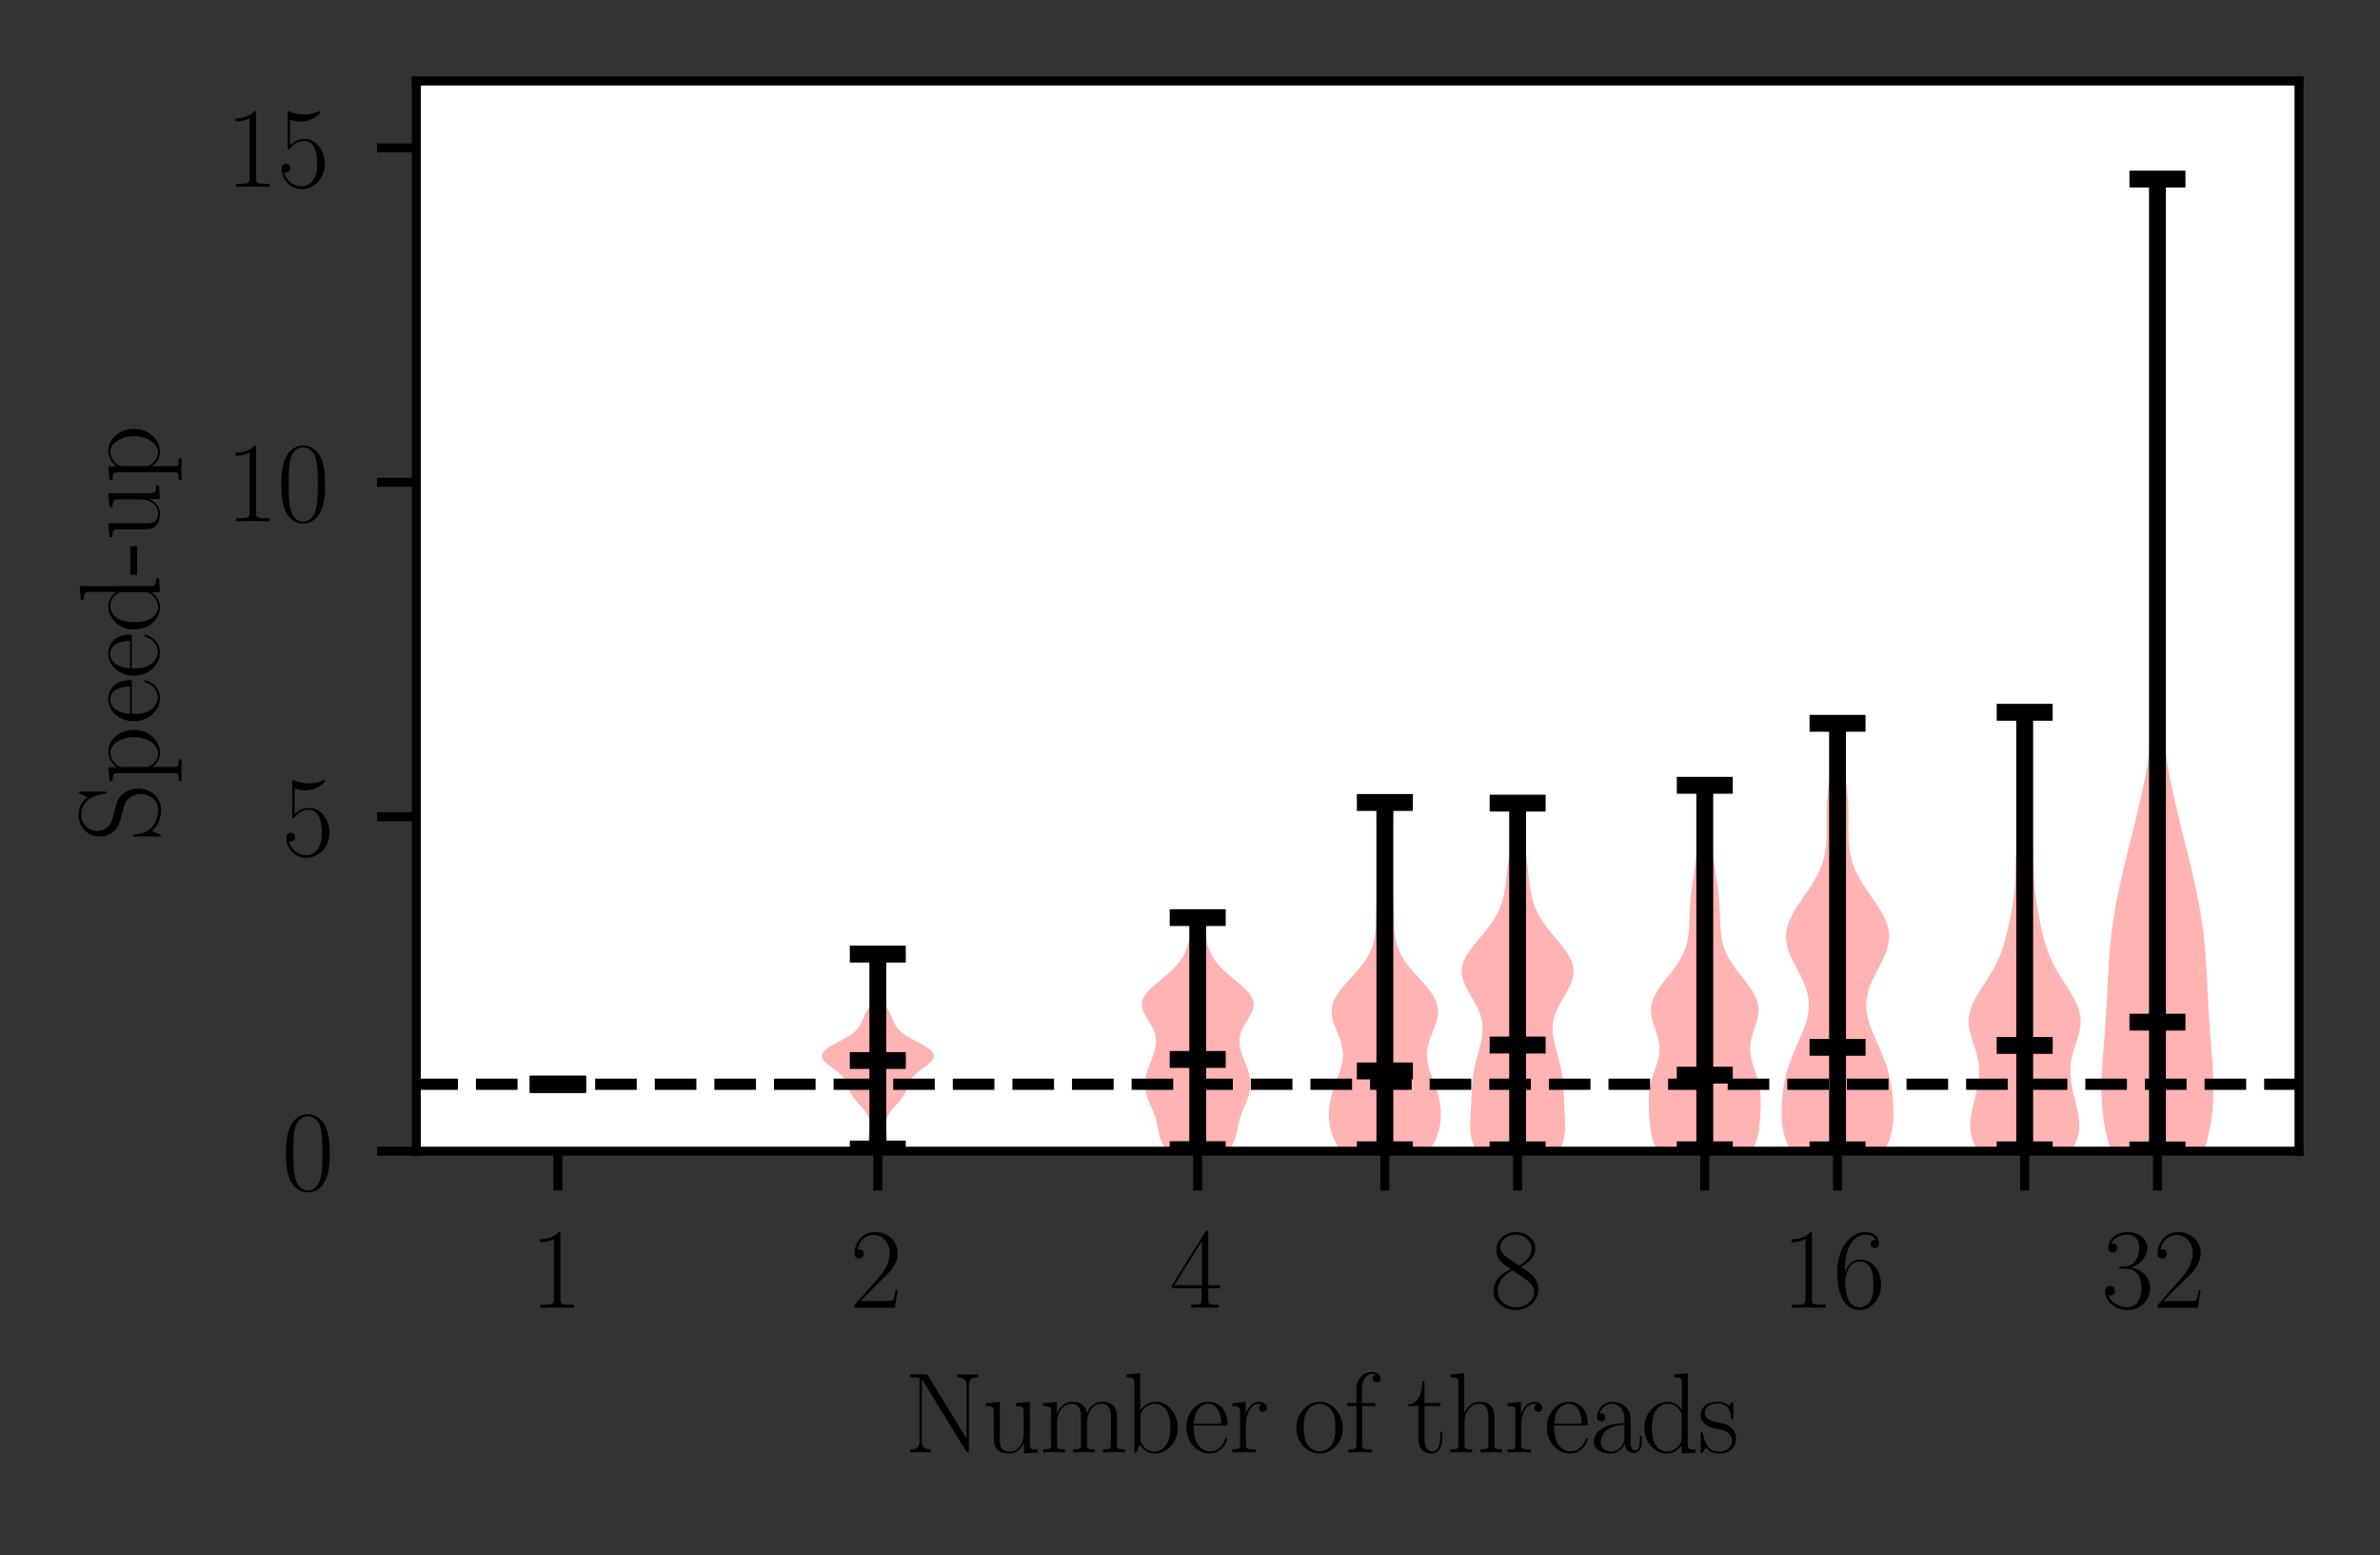 <?xml version="1.0" encoding="utf-8" standalone="no"?>
<!DOCTYPE svg PUBLIC "-//W3C//DTD SVG 1.1//EN"
  "http://www.w3.org/Graphics/SVG/1.1/DTD/svg11.dtd">
<svg xmlns:xlink="http://www.w3.org/1999/xlink" width="211.618pt" height="138.241pt" viewBox="0 0 211.618 138.241" xmlns="http://www.w3.org/2000/svg" version="1.1">
 <rect x="0" y="0" width="211.618" height="138.241" fill="#333333" stroke="none"/>
 <defs>
  <style type="text/css">*{stroke-linejoin: round; stroke-linecap: butt}</style>
 </defs>
 <g id="figure_1">
  <g id="patch_1">
   <path d="M 0 138.241 
L 211.618 138.241 
L 211.618 -0 
L 0 -0 
L 0 138.241 
z
" style="fill: none"/>
  </g>
  <g id="axes_1">
   <g id="patch_2">
    <path d="M 37.018 102.33 
L 204.418 102.33 
L 204.418 7.2 
L 37.018 7.2 
z
" style="fill: #ffffff"/>
   </g>
   <g id="PolyCollection_1">
    <path d="M 54.583 96.384 
L 44.627 96.384 
L 44.627 96.384 
L 44.627 96.384 
L 44.627 96.384 
L 44.627 96.384 
L 44.627 96.384 
L 44.627 96.384 
L 44.627 96.384 
L 44.627 96.384 
L 44.627 96.384 
L 44.627 96.384 
L 44.627 96.384 
L 44.627 96.384 
L 44.627 96.384 
L 44.627 96.384 
L 44.627 96.384 
L 44.627 96.384 
L 44.627 96.384 
L 44.627 96.384 
L 44.627 96.384 
L 44.627 96.384 
L 44.627 96.384 
L 44.627 96.384 
L 44.627 96.384 
L 44.627 96.384 
L 44.627 96.384 
L 44.627 96.384 
L 44.627 96.384 
L 44.627 96.384 
L 44.627 96.384 
L 44.627 96.384 
L 44.627 96.384 
L 44.627 96.384 
L 44.627 96.384 
L 44.627 96.384 
L 44.627 96.384 
L 44.627 96.384 
L 44.627 96.384 
L 44.627 96.384 
L 44.627 96.384 
L 44.627 96.384 
L 44.627 96.384 
L 44.627 96.384 
L 44.627 96.384 
L 44.627 96.384 
L 44.627 96.384 
L 44.627 96.384 
L 44.627 96.384 
L 44.627 96.384 
L 44.627 96.384 
L 44.627 96.384 
L 44.627 96.384 
L 44.627 96.384 
L 44.627 96.384 
L 44.627 96.384 
L 44.627 96.384 
L 44.627 96.384 
L 44.627 96.384 
L 44.627 96.384 
L 44.627 96.384 
L 44.627 96.384 
L 44.627 96.384 
L 44.627 96.384 
L 44.627 96.384 
L 44.627 96.384 
L 44.627 96.384 
L 44.627 96.384 
L 44.627 96.384 
L 44.627 96.384 
L 44.627 96.384 
L 44.627 96.384 
L 44.627 96.384 
L 44.627 96.384 
L 44.627 96.384 
L 44.627 96.384 
L 44.627 96.384 
L 44.627 96.384 
L 44.627 96.384 
L 44.627 96.384 
L 44.627 96.384 
L 44.627 96.384 
L 44.627 96.384 
L 44.627 96.384 
L 44.627 96.384 
L 44.627 96.384 
L 44.627 96.384 
L 44.627 96.384 
L 44.627 96.384 
L 44.627 96.384 
L 44.627 96.384 
L 44.627 96.384 
L 44.627 96.384 
L 44.627 96.384 
L 44.627 96.384 
L 44.627 96.384 
L 44.627 96.384 
L 44.627 96.384 
L 44.627 96.384 
L 44.627 96.384 
L 44.627 96.384 
L 54.583 96.384 
L 54.583 96.384 
L 54.583 96.384 
L 54.583 96.384 
L 54.583 96.384 
L 54.583 96.384 
L 54.583 96.384 
L 54.583 96.384 
L 54.583 96.384 
L 54.583 96.384 
L 54.583 96.384 
L 54.583 96.384 
L 54.583 96.384 
L 54.583 96.384 
L 54.583 96.384 
L 54.583 96.384 
L 54.583 96.384 
L 54.583 96.384 
L 54.583 96.384 
L 54.583 96.384 
L 54.583 96.384 
L 54.583 96.384 
L 54.583 96.384 
L 54.583 96.384 
L 54.583 96.384 
L 54.583 96.384 
L 54.583 96.384 
L 54.583 96.384 
L 54.583 96.384 
L 54.583 96.384 
L 54.583 96.384 
L 54.583 96.384 
L 54.583 96.384 
L 54.583 96.384 
L 54.583 96.384 
L 54.583 96.384 
L 54.583 96.384 
L 54.583 96.384 
L 54.583 96.384 
L 54.583 96.384 
L 54.583 96.384 
L 54.583 96.384 
L 54.583 96.384 
L 54.583 96.384 
L 54.583 96.384 
L 54.583 96.384 
L 54.583 96.384 
L 54.583 96.384 
L 54.583 96.384 
L 54.583 96.384 
L 54.583 96.384 
L 54.583 96.384 
L 54.583 96.384 
L 54.583 96.384 
L 54.583 96.384 
L 54.583 96.384 
L 54.583 96.384 
L 54.583 96.384 
L 54.583 96.384 
L 54.583 96.384 
L 54.583 96.384 
L 54.583 96.384 
L 54.583 96.384 
L 54.583 96.384 
L 54.583 96.384 
L 54.583 96.384 
L 54.583 96.384 
L 54.583 96.384 
L 54.583 96.384 
L 54.583 96.384 
L 54.583 96.384 
L 54.583 96.384 
L 54.583 96.384 
L 54.583 96.384 
L 54.583 96.384 
L 54.583 96.384 
L 54.583 96.384 
L 54.583 96.384 
L 54.583 96.384 
L 54.583 96.384 
L 54.583 96.384 
L 54.583 96.384 
L 54.583 96.384 
L 54.583 96.384 
L 54.583 96.384 
L 54.583 96.384 
L 54.583 96.384 
L 54.583 96.384 
L 54.583 96.384 
L 54.583 96.384 
L 54.583 96.384 
L 54.583 96.384 
L 54.583 96.384 
L 54.583 96.384 
L 54.583 96.384 
L 54.583 96.384 
L 54.583 96.384 
L 54.583 96.384 
L 54.583 96.384 
L 54.583 96.384 
L 54.583 96.384 
z
" clip-path="url(#p7831c2033c)" style="fill: #ff0000; fill-opacity: 0.3"/>
   </g>
   <g id="PolyCollection_2">
    <path d="M 78.82 102.14 
L 77.281 102.14 
L 77.239 101.965 
L 77.209 101.79 
L 77.191 101.615 
L 77.185 101.44 
L 77.19 101.264 
L 77.205 101.089 
L 77.228 100.914 
L 77.255 100.739 
L 77.284 100.564 
L 77.311 100.389 
L 77.332 100.214 
L 77.345 100.039 
L 77.345 99.864 
L 77.329 99.689 
L 77.294 99.514 
L 77.238 99.339 
L 77.161 99.164 
L 77.062 98.989 
L 76.943 98.814 
L 76.806 98.639 
L 76.655 98.464 
L 76.496 98.289 
L 76.335 98.114 
L 76.177 97.939 
L 76.028 97.764 
L 75.893 97.589 
L 75.774 97.414 
L 75.672 97.239 
L 75.587 97.064 
L 75.516 96.889 
L 75.453 96.714 
L 75.391 96.539 
L 75.324 96.364 
L 75.246 96.189 
L 75.148 96.014 
L 75.027 95.839 
L 74.879 95.664 
L 74.704 95.489 
L 74.504 95.314 
L 74.284 95.139 
L 74.052 94.964 
L 73.818 94.789 
L 73.595 94.614 
L 73.396 94.439 
L 73.235 94.264 
L 73.124 94.089 
L 73.073 93.914 
L 73.088 93.739 
L 73.171 93.564 
L 73.322 93.389 
L 73.533 93.214 
L 73.794 93.039 
L 74.092 92.864 
L 74.412 92.689 
L 74.74 92.514 
L 75.061 92.339 
L 75.362 92.164 
L 75.635 91.989 
L 75.874 91.814 
L 76.076 91.638 
L 76.243 91.463 
L 76.377 91.288 
L 76.486 91.113 
L 76.577 90.938 
L 76.656 90.763 
L 76.731 90.588 
L 76.807 90.413 
L 76.888 90.238 
L 76.976 90.063 
L 77.07 89.888 
L 77.17 89.713 
L 77.273 89.538 
L 77.374 89.363 
L 77.47 89.188 
L 77.558 89.013 
L 77.634 88.838 
L 77.697 88.663 
L 77.746 88.488 
L 77.781 88.313 
L 77.803 88.138 
L 77.812 87.963 
L 77.812 87.788 
L 77.805 87.613 
L 77.792 87.438 
L 77.777 87.263 
L 77.761 87.088 
L 77.746 86.913 
L 77.733 86.738 
L 77.723 86.563 
L 77.716 86.388 
L 77.712 86.213 
L 77.711 86.038 
L 77.713 85.863 
L 77.717 85.688 
L 77.723 85.513 
L 77.732 85.338 
L 77.742 85.163 
L 77.755 84.988 
L 77.77 84.813 
L 78.331 84.813 
L 78.331 84.813 
L 78.346 84.988 
L 78.359 85.163 
L 78.369 85.338 
L 78.378 85.513 
L 78.384 85.688 
L 78.388 85.863 
L 78.39 86.038 
L 78.389 86.213 
L 78.385 86.388 
L 78.378 86.563 
L 78.368 86.738 
L 78.355 86.913 
L 78.34 87.088 
L 78.324 87.263 
L 78.309 87.438 
L 78.296 87.613 
L 78.289 87.788 
L 78.289 87.963 
L 78.298 88.138 
L 78.32 88.313 
L 78.355 88.488 
L 78.404 88.663 
L 78.467 88.838 
L 78.543 89.013 
L 78.631 89.188 
L 78.727 89.363 
L 78.828 89.538 
L 78.931 89.713 
L 79.031 89.888 
L 79.125 90.063 
L 79.213 90.238 
L 79.294 90.413 
L 79.37 90.588 
L 79.445 90.763 
L 79.524 90.938 
L 79.615 91.113 
L 79.724 91.288 
L 79.858 91.463 
L 80.025 91.638 
L 80.227 91.814 
L 80.466 91.989 
L 80.739 92.164 
L 81.04 92.339 
L 81.361 92.514 
L 81.689 92.689 
L 82.009 92.864 
L 82.307 93.039 
L 82.568 93.214 
L 82.779 93.389 
L 82.93 93.564 
L 83.014 93.739 
L 83.028 93.914 
L 82.977 94.089 
L 82.866 94.264 
L 82.705 94.439 
L 82.506 94.614 
L 82.283 94.789 
L 82.049 94.964 
L 81.817 95.139 
L 81.597 95.314 
L 81.397 95.489 
L 81.222 95.664 
L 81.074 95.839 
L 80.953 96.014 
L 80.855 96.189 
L 80.777 96.364 
L 80.71 96.539 
L 80.649 96.714 
L 80.585 96.889 
L 80.514 97.064 
L 80.429 97.239 
L 80.327 97.414 
L 80.209 97.589 
L 80.073 97.764 
L 79.924 97.939 
L 79.766 98.114 
L 79.605 98.289 
L 79.446 98.464 
L 79.295 98.639 
L 79.158 98.814 
L 79.039 98.989 
L 78.94 99.164 
L 78.863 99.339 
L 78.807 99.514 
L 78.772 99.689 
L 78.756 99.864 
L 78.756 100.039 
L 78.769 100.214 
L 78.79 100.389 
L 78.817 100.564 
L 78.846 100.739 
L 78.874 100.914 
L 78.896 101.089 
L 78.911 101.264 
L 78.916 101.44 
L 78.91 101.615 
L 78.892 101.79 
L 78.862 101.965 
L 78.82 102.14 
z
" clip-path="url(#p7831c2033c)" style="fill: #ff0000; fill-opacity: 0.3"/>
   </g>
   <g id="PolyCollection_3">
    <path d="M 109.277 102.199 
L 103.715 102.199 
L 103.566 101.991 
L 103.436 101.783 
L 103.325 101.574 
L 103.233 101.366 
L 103.157 101.157 
L 103.095 100.949 
L 103.043 100.741 
L 102.998 100.532 
L 102.956 100.324 
L 102.915 100.115 
L 102.87 99.907 
L 102.82 99.699 
L 102.763 99.49 
L 102.698 99.282 
L 102.627 99.074 
L 102.549 98.865 
L 102.465 98.657 
L 102.379 98.448 
L 102.291 98.24 
L 102.205 98.032 
L 102.122 97.823 
L 102.045 97.615 
L 101.976 97.406 
L 101.917 97.198 
L 101.87 96.99 
L 101.836 96.781 
L 101.816 96.573 
L 101.81 96.364 
L 101.818 96.156 
L 101.84 95.948 
L 101.875 95.739 
L 101.921 95.531 
L 101.977 95.323 
L 102.043 95.114 
L 102.114 94.906 
L 102.191 94.697 
L 102.271 94.489 
L 102.352 94.281 
L 102.431 94.072 
L 102.508 93.864 
L 102.579 93.655 
L 102.643 93.447 
L 102.698 93.239 
L 102.741 93.03 
L 102.77 92.822 
L 102.784 92.614 
L 102.781 92.405 
L 102.759 92.197 
L 102.718 91.988 
L 102.657 91.78 
L 102.577 91.572 
L 102.48 91.363 
L 102.369 91.155 
L 102.247 90.946 
L 102.118 90.738 
L 101.989 90.53 
L 101.864 90.321 
L 101.75 90.113 
L 101.653 89.904 
L 101.579 89.696 
L 101.532 89.488 
L 101.518 89.279 
L 101.538 89.071 
L 101.595 88.863 
L 101.688 88.654 
L 101.815 88.446 
L 101.975 88.237 
L 102.163 88.029 
L 102.374 87.821 
L 102.604 87.612 
L 102.846 87.404 
L 103.095 87.195 
L 103.346 86.987 
L 103.594 86.779 
L 103.836 86.57 
L 104.067 86.362 
L 104.285 86.154 
L 104.488 85.945 
L 104.675 85.737 
L 104.845 85.528 
L 104.998 85.32 
L 105.135 85.112 
L 105.256 84.903 
L 105.362 84.695 
L 105.454 84.486 
L 105.533 84.278 
L 105.601 84.07 
L 105.66 83.861 
L 105.709 83.653 
L 105.752 83.444 
L 105.79 83.236 
L 105.823 83.028 
L 105.853 82.819 
L 105.881 82.611 
L 105.909 82.403 
L 105.936 82.194 
L 105.964 81.986 
L 105.993 81.777 
L 106.023 81.569 
L 106.969 81.569 
L 106.969 81.569 
L 106.999 81.777 
L 107.027 81.986 
L 107.055 82.194 
L 107.083 82.403 
L 107.11 82.611 
L 107.138 82.819 
L 107.169 83.028 
L 107.202 83.236 
L 107.239 83.444 
L 107.282 83.653 
L 107.332 83.861 
L 107.39 84.07 
L 107.458 84.278 
L 107.538 84.486 
L 107.63 84.695 
L 107.736 84.903 
L 107.857 85.112 
L 107.993 85.32 
L 108.147 85.528 
L 108.317 85.737 
L 108.504 85.945 
L 108.707 86.154 
L 108.925 86.362 
L 109.156 86.57 
L 109.397 86.779 
L 109.645 86.987 
L 109.896 87.195 
L 110.146 87.404 
L 110.388 87.612 
L 110.617 87.821 
L 110.829 88.029 
L 111.017 88.237 
L 111.176 88.446 
L 111.304 88.654 
L 111.397 88.863 
L 111.453 89.071 
L 111.474 89.279 
L 111.459 89.488 
L 111.413 89.696 
L 111.339 89.904 
L 111.242 90.113 
L 111.128 90.321 
L 111.003 90.53 
L 110.873 90.738 
L 110.745 90.946 
L 110.623 91.155 
L 110.511 91.363 
L 110.415 91.572 
L 110.335 91.78 
L 110.274 91.988 
L 110.233 92.197 
L 110.211 92.405 
L 110.207 92.614 
L 110.221 92.822 
L 110.251 93.03 
L 110.294 93.239 
L 110.348 93.447 
L 110.413 93.655 
L 110.484 93.864 
L 110.56 94.072 
L 110.64 94.281 
L 110.721 94.489 
L 110.8 94.697 
L 110.877 94.906 
L 110.949 95.114 
L 111.014 95.323 
L 111.071 95.531 
L 111.117 95.739 
L 111.152 95.948 
L 111.173 96.156 
L 111.181 96.364 
L 111.175 96.573 
L 111.155 96.781 
L 111.121 96.99 
L 111.074 97.198 
L 111.015 97.406 
L 110.947 97.615 
L 110.87 97.823 
L 110.787 98.032 
L 110.7 98.24 
L 110.613 98.448 
L 110.526 98.657 
L 110.443 98.865 
L 110.365 99.074 
L 110.293 99.282 
L 110.229 99.49 
L 110.172 99.699 
L 110.122 99.907 
L 110.077 100.115 
L 110.035 100.324 
L 109.993 100.532 
L 109.949 100.741 
L 109.897 100.949 
L 109.835 101.157 
L 109.759 101.366 
L 109.666 101.574 
L 109.555 101.783 
L 109.425 101.991 
L 109.277 102.199 
z
" clip-path="url(#p7831c2033c)" style="fill: #ff0000; fill-opacity: 0.3"/>
   </g>
   <g id="PolyCollection_4">
    <path d="M 127.126 102.208 
L 119.144 102.208 
L 118.942 101.896 
L 118.765 101.584 
L 118.613 101.272 
L 118.485 100.96 
L 118.38 100.649 
L 118.297 100.337 
L 118.235 100.025 
L 118.192 99.713 
L 118.166 99.401 
L 118.157 99.089 
L 118.164 98.777 
L 118.187 98.466 
L 118.225 98.154 
L 118.278 97.842 
L 118.347 97.53 
L 118.429 97.218 
L 118.525 96.906 
L 118.631 96.594 
L 118.745 96.283 
L 118.862 95.971 
L 118.979 95.659 
L 119.091 95.347 
L 119.192 95.035 
L 119.278 94.723 
L 119.343 94.411 
L 119.385 94.1 
L 119.4 93.788 
L 119.388 93.476 
L 119.347 93.164 
L 119.28 92.852 
L 119.19 92.54 
L 119.082 92.228 
L 118.961 91.917 
L 118.835 91.605 
L 118.712 91.293 
L 118.599 90.981 
L 118.506 90.669 
L 118.439 90.357 
L 118.406 90.045 
L 118.411 89.733 
L 118.457 89.422 
L 118.547 89.11 
L 118.679 88.798 
L 118.852 88.486 
L 119.06 88.174 
L 119.299 87.862 
L 119.56 87.55 
L 119.837 87.239 
L 120.12 86.927 
L 120.404 86.615 
L 120.679 86.303 
L 120.94 85.991 
L 121.182 85.679 
L 121.402 85.367 
L 121.595 85.056 
L 121.763 84.744 
L 121.904 84.432 
L 122.02 84.12 
L 122.112 83.808 
L 122.184 83.496 
L 122.238 83.184 
L 122.278 82.873 
L 122.305 82.561 
L 122.325 82.249 
L 122.338 81.937 
L 122.348 81.625 
L 122.357 81.313 
L 122.366 81.001 
L 122.376 80.69 
L 122.39 80.378 
L 122.406 80.066 
L 122.426 79.754 
L 122.449 79.442 
L 122.475 79.13 
L 122.503 78.818 
L 122.533 78.507 
L 122.562 78.195 
L 122.591 77.883 
L 122.617 77.571 
L 122.64 77.259 
L 122.658 76.947 
L 122.67 76.635 
L 122.675 76.324 
L 122.674 76.012 
L 122.665 75.7 
L 122.649 75.388 
L 122.627 75.076 
L 122.599 74.764 
L 122.567 74.452 
L 122.532 74.141 
L 122.496 73.829 
L 122.461 73.517 
L 122.429 73.205 
L 122.402 72.893 
L 122.381 72.581 
L 122.367 72.269 
L 122.362 71.958 
L 122.367 71.646 
L 122.38 71.334 
L 123.89 71.334 
L 123.89 71.334 
L 123.904 71.646 
L 123.908 71.958 
L 123.903 72.269 
L 123.889 72.581 
L 123.868 72.893 
L 123.841 73.205 
L 123.809 73.517 
L 123.774 73.829 
L 123.738 74.141 
L 123.703 74.452 
L 123.671 74.764 
L 123.643 75.076 
L 123.621 75.388 
L 123.605 75.7 
L 123.596 76.012 
L 123.595 76.324 
L 123.601 76.635 
L 123.613 76.947 
L 123.631 77.259 
L 123.653 77.571 
L 123.68 77.883 
L 123.708 78.195 
L 123.738 78.507 
L 123.767 78.818 
L 123.795 79.13 
L 123.821 79.442 
L 123.844 79.754 
L 123.864 80.066 
L 123.881 80.378 
L 123.894 80.69 
L 123.905 81.001 
L 123.914 81.313 
L 123.922 81.625 
L 123.932 81.937 
L 123.946 82.249 
L 123.965 82.561 
L 123.993 82.873 
L 124.032 83.184 
L 124.086 83.496 
L 124.158 83.808 
L 124.251 84.12 
L 124.366 84.432 
L 124.507 84.744 
L 124.675 85.056 
L 124.869 85.367 
L 125.088 85.679 
L 125.33 85.991 
L 125.591 86.303 
L 125.867 86.615 
L 126.15 86.927 
L 126.434 87.239 
L 126.71 87.55 
L 126.971 87.862 
L 127.21 88.174 
L 127.418 88.486 
L 127.591 88.798 
L 127.723 89.11 
L 127.813 89.422 
L 127.86 89.733 
L 127.864 90.045 
L 127.831 90.357 
L 127.764 90.669 
L 127.671 90.981 
L 127.559 91.293 
L 127.435 91.605 
L 127.309 91.917 
L 127.189 92.228 
L 127.08 92.54 
L 126.99 92.852 
L 126.923 93.164 
L 126.882 93.476 
L 126.87 93.788 
L 126.885 94.1 
L 126.927 94.411 
L 126.992 94.723 
L 127.078 95.035 
L 127.179 95.347 
L 127.291 95.659 
L 127.408 95.971 
L 127.525 96.283 
L 127.639 96.594 
L 127.745 96.906 
L 127.841 97.218 
L 127.924 97.53 
L 127.992 97.842 
L 128.046 98.154 
L 128.084 98.466 
L 128.106 98.777 
L 128.113 99.089 
L 128.104 99.401 
L 128.078 99.713 
L 128.035 100.025 
L 127.973 100.337 
L 127.89 100.649 
L 127.786 100.96 
L 127.658 101.272 
L 127.505 101.584 
L 127.328 101.896 
L 127.126 102.208 
z
" clip-path="url(#p7831c2033c)" style="fill: #ff0000; fill-opacity: 0.3"/>
   </g>
   <g id="PolyCollection_5">
    <path d="M 138.654 102.215 
L 131.228 102.215 
L 131.073 101.903 
L 130.948 101.592 
L 130.853 101.281 
L 130.785 100.969 
L 130.742 100.658 
L 130.72 100.347 
L 130.715 100.035 
L 130.722 99.724 
L 130.737 99.413 
L 130.756 99.101 
L 130.775 98.79 
L 130.794 98.479 
L 130.811 98.167 
L 130.825 97.856 
L 130.838 97.545 
L 130.85 97.233 
L 130.864 96.922 
L 130.882 96.611 
L 130.904 96.299 
L 130.934 95.988 
L 130.972 95.677 
L 131.02 95.365 
L 131.076 95.054 
L 131.142 94.743 
L 131.216 94.431 
L 131.296 94.12 
L 131.38 93.809 
L 131.465 93.497 
L 131.549 93.186 
L 131.628 92.875 
L 131.699 92.563 
L 131.757 92.252 
L 131.799 91.941 
L 131.822 91.629 
L 131.823 91.318 
L 131.799 91.007 
L 131.75 90.695 
L 131.673 90.384 
L 131.571 90.073 
L 131.444 89.761 
L 131.296 89.45 
L 131.131 89.139 
L 130.954 88.827 
L 130.772 88.516 
L 130.591 88.205 
L 130.421 87.893 
L 130.268 87.582 
L 130.14 87.271 
L 130.043 86.959 
L 129.983 86.648 
L 129.963 86.337 
L 129.986 86.025 
L 130.053 85.714 
L 130.161 85.403 
L 130.309 85.091 
L 130.491 84.78 
L 130.702 84.469 
L 130.936 84.157 
L 131.185 83.846 
L 131.444 83.535 
L 131.705 83.224 
L 131.963 82.912 
L 132.213 82.601 
L 132.449 82.29 
L 132.669 81.978 
L 132.87 81.667 
L 133.051 81.356 
L 133.211 81.044 
L 133.35 80.733 
L 133.47 80.422 
L 133.57 80.11 
L 133.655 79.799 
L 133.725 79.488 
L 133.784 79.176 
L 133.833 78.865 
L 133.876 78.554 
L 133.915 78.242 
L 133.952 77.931 
L 133.988 77.62 
L 134.026 77.308 
L 134.066 76.997 
L 134.108 76.686 
L 134.152 76.374 
L 134.197 76.063 
L 134.243 75.752 
L 134.288 75.44 
L 134.331 75.129 
L 134.372 74.818 
L 134.409 74.506 
L 134.442 74.195 
L 134.47 73.884 
L 134.494 73.572 
L 134.514 73.261 
L 134.531 72.95 
L 134.544 72.638 
L 134.556 72.327 
L 134.567 72.016 
L 134.578 71.704 
L 134.59 71.393 
L 135.292 71.393 
L 135.292 71.393 
L 135.304 71.704 
L 135.315 72.016 
L 135.326 72.327 
L 135.338 72.638 
L 135.351 72.95 
L 135.368 73.261 
L 135.388 73.572 
L 135.412 73.884 
L 135.44 74.195 
L 135.473 74.506 
L 135.51 74.818 
L 135.551 75.129 
L 135.594 75.44 
L 135.639 75.752 
L 135.685 76.063 
L 135.73 76.374 
L 135.774 76.686 
L 135.816 76.997 
L 135.856 77.308 
L 135.893 77.62 
L 135.93 77.931 
L 135.967 78.242 
L 136.006 78.554 
L 136.049 78.865 
L 136.098 79.176 
L 136.157 79.488 
L 136.227 79.799 
L 136.311 80.11 
L 136.412 80.422 
L 136.532 80.733 
L 136.671 81.044 
L 136.831 81.356 
L 137.012 81.667 
L 137.213 81.978 
L 137.433 82.29 
L 137.669 82.601 
L 137.919 82.912 
L 138.176 83.224 
L 138.438 83.535 
L 138.697 83.846 
L 138.946 84.157 
L 139.18 84.469 
L 139.391 84.78 
L 139.573 85.091 
L 139.721 85.403 
L 139.829 85.714 
L 139.896 86.025 
L 139.919 86.337 
L 139.899 86.648 
L 139.839 86.959 
L 139.742 87.271 
L 139.614 87.582 
L 139.461 87.893 
L 139.29 88.205 
L 139.11 88.516 
L 138.928 88.827 
L 138.751 89.139 
L 138.586 89.45 
L 138.438 89.761 
L 138.311 90.073 
L 138.208 90.384 
L 138.132 90.695 
L 138.083 91.007 
L 138.059 91.318 
L 138.06 91.629 
L 138.083 91.941 
L 138.125 92.252 
L 138.183 92.563 
L 138.253 92.875 
L 138.332 93.186 
L 138.416 93.497 
L 138.502 93.809 
L 138.586 94.12 
L 138.666 94.431 
L 138.74 94.743 
L 138.806 95.054 
L 138.862 95.365 
L 138.91 95.677 
L 138.948 95.988 
L 138.978 96.299 
L 139 96.611 
L 139.018 96.922 
L 139.032 97.233 
L 139.044 97.545 
L 139.057 97.856 
L 139.071 98.167 
L 139.088 98.479 
L 139.107 98.79 
L 139.126 99.101 
L 139.145 99.413 
L 139.16 99.724 
L 139.167 100.035 
L 139.162 100.347 
L 139.14 100.658 
L 139.097 100.969 
L 139.029 101.281 
L 138.934 101.592 
L 138.809 101.903 
L 138.654 102.215 
z
" clip-path="url(#p7831c2033c)" style="fill: #ff0000; fill-opacity: 0.3"/>
   </g>
   <g id="PolyCollection_6">
    <path d="M 155.812 102.21 
L 147.349 102.21 
L 147.181 101.883 
L 147.043 101.556 
L 146.933 101.228 
L 146.848 100.901 
L 146.784 100.574 
L 146.737 100.246 
L 146.701 99.919 
L 146.674 99.592 
L 146.651 99.265 
L 146.633 98.937 
L 146.617 98.61 
L 146.607 98.283 
L 146.602 97.955 
L 146.608 97.628 
L 146.626 97.301 
L 146.659 96.973 
L 146.709 96.646 
L 146.777 96.319 
L 146.861 95.991 
L 146.958 95.664 
L 147.065 95.337 
L 147.176 95.009 
L 147.283 94.682 
L 147.379 94.355 
L 147.459 94.027 
L 147.515 93.7 
L 147.543 93.373 
L 147.542 93.046 
L 147.509 92.718 
L 147.449 92.391 
L 147.364 92.064 
L 147.263 91.736 
L 147.153 91.409 
L 147.043 91.082 
L 146.944 90.754 
L 146.865 90.427 
L 146.813 90.1 
L 146.796 89.772 
L 146.819 89.445 
L 146.884 89.118 
L 146.992 88.79 
L 147.139 88.463 
L 147.323 88.136 
L 147.537 87.808 
L 147.774 87.481 
L 148.026 87.154 
L 148.285 86.827 
L 148.543 86.499 
L 148.794 86.172 
L 149.031 85.845 
L 149.248 85.517 
L 149.444 85.19 
L 149.615 84.863 
L 149.76 84.535 
L 149.881 84.208 
L 149.977 83.881 
L 150.052 83.553 
L 150.108 83.226 
L 150.148 82.899 
L 150.177 82.571 
L 150.196 82.244 
L 150.211 81.917 
L 150.222 81.589 
L 150.234 81.262 
L 150.248 80.935 
L 150.265 80.608 
L 150.287 80.28 
L 150.313 79.953 
L 150.345 79.626 
L 150.382 79.298 
L 150.423 78.971 
L 150.468 78.644 
L 150.516 78.316 
L 150.565 77.989 
L 150.616 77.662 
L 150.666 77.334 
L 150.714 77.007 
L 150.76 76.68 
L 150.803 76.352 
L 150.841 76.025 
L 150.875 75.698 
L 150.903 75.37 
L 150.926 75.043 
L 150.944 74.716 
L 150.956 74.389 
L 150.964 74.061 
L 150.968 73.734 
L 150.969 73.407 
L 150.969 73.079 
L 150.967 72.752 
L 150.967 72.425 
L 150.968 72.097 
L 150.971 71.77 
L 150.977 71.443 
L 150.988 71.115 
L 151.003 70.788 
L 151.022 70.461 
L 151.045 70.133 
L 151.073 69.806 
L 152.088 69.806 
L 152.088 69.806 
L 152.116 70.133 
L 152.139 70.461 
L 152.158 70.788 
L 152.173 71.115 
L 152.183 71.443 
L 152.19 71.77 
L 152.193 72.097 
L 152.194 72.425 
L 152.193 72.752 
L 152.192 73.079 
L 152.191 73.407 
L 152.193 73.734 
L 152.197 74.061 
L 152.205 74.389 
L 152.217 74.716 
L 152.235 75.043 
L 152.258 75.37 
L 152.286 75.698 
L 152.319 76.025 
L 152.358 76.352 
L 152.4 76.68 
L 152.446 77.007 
L 152.495 77.334 
L 152.545 77.662 
L 152.595 77.989 
L 152.645 78.316 
L 152.692 78.644 
L 152.737 78.971 
L 152.779 79.298 
L 152.815 79.626 
L 152.847 79.953 
L 152.874 80.28 
L 152.896 80.608 
L 152.913 80.935 
L 152.927 81.262 
L 152.938 81.589 
L 152.95 81.917 
L 152.964 82.244 
L 152.984 82.571 
L 153.012 82.899 
L 153.053 83.226 
L 153.109 83.553 
L 153.184 83.881 
L 153.28 84.208 
L 153.4 84.535 
L 153.546 84.863 
L 153.717 85.19 
L 153.912 85.517 
L 154.13 85.845 
L 154.367 86.172 
L 154.618 86.499 
L 154.876 86.827 
L 155.135 87.154 
L 155.387 87.481 
L 155.624 87.808 
L 155.838 88.136 
L 156.021 88.463 
L 156.169 88.79 
L 156.276 89.118 
L 156.342 89.445 
L 156.365 89.772 
L 156.348 90.1 
L 156.296 90.427 
L 156.216 90.754 
L 156.117 91.082 
L 156.008 91.409 
L 155.897 91.736 
L 155.796 92.064 
L 155.712 92.391 
L 155.651 92.718 
L 155.619 93.046 
L 155.617 93.373 
L 155.646 93.7 
L 155.702 94.027 
L 155.781 94.355 
L 155.878 94.682 
L 155.985 95.009 
L 156.095 95.337 
L 156.202 95.664 
L 156.3 95.991 
L 156.384 96.319 
L 156.452 96.646 
L 156.502 96.973 
L 156.535 97.301 
L 156.553 97.628 
L 156.558 97.955 
L 156.554 98.283 
L 156.543 98.61 
L 156.528 98.937 
L 156.509 99.265 
L 156.487 99.592 
L 156.46 99.919 
L 156.424 100.246 
L 156.376 100.574 
L 156.313 100.901 
L 156.228 101.228 
L 156.118 101.556 
L 155.98 101.883 
L 155.812 102.21 
z
" clip-path="url(#p7831c2033c)" style="fill: #ff0000; fill-opacity: 0.3"/>
   </g>
   <g id="PolyCollection_7">
    <path d="M 167.601 102.213 
L 159.171 102.213 
L 158.981 101.83 
L 158.821 101.447 
L 158.69 101.064 
L 158.587 100.681 
L 158.51 100.298 
L 158.457 99.915 
L 158.424 99.532 
L 158.409 99.149 
L 158.408 98.766 
L 158.42 98.383 
L 158.441 98 
L 158.472 97.617 
L 158.512 97.234 
L 158.561 96.851 
L 158.621 96.468 
L 158.691 96.085 
L 158.774 95.702 
L 158.871 95.319 
L 158.981 94.936 
L 159.105 94.554 
L 159.243 94.171 
L 159.392 93.788 
L 159.551 93.405 
L 159.718 93.022 
L 159.887 92.639 
L 160.056 92.256 
L 160.22 91.873 
L 160.374 91.49 
L 160.513 91.107 
L 160.633 90.724 
L 160.728 90.341 
L 160.796 89.958 
L 160.832 89.575 
L 160.835 89.192 
L 160.803 88.809 
L 160.737 88.426 
L 160.637 88.043 
L 160.506 87.66 
L 160.349 87.277 
L 160.17 86.894 
L 159.976 86.511 
L 159.774 86.129 
L 159.572 85.746 
L 159.379 85.363 
L 159.203 84.98 
L 159.051 84.597 
L 158.93 84.214 
L 158.846 83.831 
L 158.803 83.448 
L 158.805 83.065 
L 158.85 82.682 
L 158.94 82.299 
L 159.072 81.916 
L 159.241 81.533 
L 159.443 81.15 
L 159.671 80.767 
L 159.918 80.384 
L 160.178 80.001 
L 160.444 79.618 
L 160.707 79.235 
L 160.963 78.852 
L 161.206 78.469 
L 161.431 78.086 
L 161.634 77.703 
L 161.813 77.321 
L 161.967 76.938 
L 162.095 76.555 
L 162.197 76.172 
L 162.277 75.789 
L 162.334 75.406 
L 162.374 75.023 
L 162.398 74.64 
L 162.41 74.257 
L 162.414 73.874 
L 162.414 73.491 
L 162.412 73.108 
L 162.412 72.725 
L 162.415 72.342 
L 162.423 71.959 
L 162.438 71.576 
L 162.46 71.193 
L 162.488 70.81 
L 162.523 70.427 
L 162.562 70.044 
L 162.605 69.661 
L 162.651 69.278 
L 162.696 68.895 
L 162.741 68.513 
L 162.784 68.13 
L 162.823 67.747 
L 162.859 67.364 
L 162.891 66.981 
L 162.918 66.598 
L 162.942 66.215 
L 162.963 65.832 
L 162.981 65.449 
L 162.998 65.066 
L 163.014 64.683 
L 163.03 64.3 
L 163.743 64.3 
L 163.743 64.3 
L 163.759 64.683 
L 163.775 65.066 
L 163.791 65.449 
L 163.81 65.832 
L 163.83 66.215 
L 163.854 66.598 
L 163.882 66.981 
L 163.913 67.364 
L 163.949 67.747 
L 163.988 68.13 
L 164.031 68.513 
L 164.076 68.895 
L 164.122 69.278 
L 164.167 69.661 
L 164.21 70.044 
L 164.25 70.427 
L 164.284 70.81 
L 164.313 71.193 
L 164.334 71.576 
L 164.349 71.959 
L 164.358 72.342 
L 164.361 72.725 
L 164.36 73.108 
L 164.358 73.491 
L 164.358 73.874 
L 164.362 74.257 
L 164.375 74.64 
L 164.399 75.023 
L 164.438 75.406 
L 164.496 75.789 
L 164.575 76.172 
L 164.678 76.555 
L 164.805 76.938 
L 164.959 77.321 
L 165.138 77.703 
L 165.341 78.086 
L 165.566 78.469 
L 165.809 78.852 
L 166.065 79.235 
L 166.329 79.618 
L 166.594 80.001 
L 166.854 80.384 
L 167.102 80.767 
L 167.33 81.15 
L 167.531 81.533 
L 167.701 81.916 
L 167.832 82.299 
L 167.922 82.682 
L 167.968 83.065 
L 167.969 83.448 
L 167.926 83.831 
L 167.842 84.214 
L 167.721 84.597 
L 167.569 84.98 
L 167.393 85.363 
L 167.2 85.746 
L 166.998 86.129 
L 166.797 86.511 
L 166.603 86.894 
L 166.424 87.277 
L 166.266 87.66 
L 166.135 88.043 
L 166.035 88.426 
L 165.969 88.809 
L 165.937 89.192 
L 165.94 89.575 
L 165.977 89.958 
L 166.044 90.341 
L 166.14 90.724 
L 166.259 91.107 
L 166.398 91.49 
L 166.552 91.873 
L 166.716 92.256 
L 166.885 92.639 
L 167.055 93.022 
L 167.221 93.405 
L 167.38 93.788 
L 167.53 94.171 
L 167.667 94.554 
L 167.791 94.936 
L 167.902 95.319 
L 167.998 95.702 
L 168.081 96.085 
L 168.152 96.468 
L 168.211 96.851 
L 168.26 97.234 
L 168.3 97.617 
L 168.331 98 
L 168.353 98.383 
L 168.364 98.766 
L 168.363 99.149 
L 168.348 99.532 
L 168.315 99.915 
L 168.262 100.298 
L 168.185 100.681 
L 168.082 101.064 
L 167.951 101.447 
L 167.791 101.83 
L 167.601 102.213 
z
" clip-path="url(#p7831c2033c)" style="fill: #ff0000; fill-opacity: 0.3"/>
   </g>
   <g id="PolyCollection_8">
    <path d="M 184.196 102.215 
L 175.855 102.215 
L 175.626 101.822 
L 175.443 101.429 
L 175.31 101.036 
L 175.225 100.643 
L 175.183 100.25 
L 175.181 99.857 
L 175.211 99.465 
L 175.267 99.072 
L 175.342 98.679 
L 175.431 98.286 
L 175.526 97.893 
L 175.624 97.5 
L 175.718 97.107 
L 175.804 96.714 
L 175.876 96.321 
L 175.931 95.928 
L 175.963 95.536 
L 175.97 95.143 
L 175.949 94.75 
L 175.9 94.357 
L 175.823 93.964 
L 175.722 93.571 
L 175.604 93.178 
L 175.477 92.785 
L 175.349 92.392 
L 175.233 91.999 
L 175.138 91.607 
L 175.073 91.214 
L 175.048 90.821 
L 175.066 90.428 
L 175.131 90.035 
L 175.241 89.642 
L 175.394 89.249 
L 175.583 88.856 
L 175.802 88.463 
L 176.041 88.07 
L 176.293 87.677 
L 176.547 87.285 
L 176.798 86.892 
L 177.038 86.499 
L 177.263 86.106 
L 177.47 85.713 
L 177.659 85.32 
L 177.827 84.927 
L 177.977 84.534 
L 178.111 84.141 
L 178.231 83.748 
L 178.34 83.356 
L 178.439 82.963 
L 178.532 82.57 
L 178.62 82.177 
L 178.703 81.784 
L 178.781 81.391 
L 178.855 80.998 
L 178.923 80.605 
L 178.985 80.212 
L 179.04 79.819 
L 179.087 79.426 
L 179.126 79.034 
L 179.157 78.641 
L 179.18 78.248 
L 179.198 77.855 
L 179.212 77.462 
L 179.224 77.069 
L 179.236 76.676 
L 179.249 76.283 
L 179.266 75.89 
L 179.288 75.497 
L 179.315 75.105 
L 179.348 74.712 
L 179.386 74.319 
L 179.43 73.926 
L 179.478 73.533 
L 179.529 73.14 
L 179.581 72.747 
L 179.633 72.354 
L 179.683 71.961 
L 179.731 71.568 
L 179.776 71.176 
L 179.816 70.783 
L 179.85 70.39 
L 179.879 69.997 
L 179.903 69.604 
L 179.92 69.211 
L 179.932 68.818 
L 179.938 68.425 
L 179.938 68.032 
L 179.934 67.639 
L 179.925 67.246 
L 179.912 66.854 
L 179.897 66.461 
L 179.879 66.068 
L 179.86 65.675 
L 179.842 65.282 
L 179.825 64.889 
L 179.81 64.496 
L 179.799 64.103 
L 179.792 63.71 
L 179.789 63.317 
L 180.262 63.317 
L 180.262 63.317 
L 180.259 63.71 
L 180.252 64.103 
L 180.241 64.496 
L 180.226 64.889 
L 180.209 65.282 
L 180.191 65.675 
L 180.172 66.068 
L 180.154 66.461 
L 180.139 66.854 
L 180.126 67.246 
L 180.117 67.639 
L 180.113 68.032 
L 180.113 68.425 
L 180.119 68.818 
L 180.131 69.211 
L 180.148 69.604 
L 180.172 69.997 
L 180.201 70.39 
L 180.236 70.783 
L 180.275 71.176 
L 180.32 71.568 
L 180.368 71.961 
L 180.418 72.354 
L 180.47 72.747 
L 180.523 73.14 
L 180.573 73.533 
L 180.621 73.926 
L 180.665 74.319 
L 180.703 74.712 
L 180.736 75.105 
L 180.763 75.497 
L 180.785 75.89 
L 180.802 76.283 
L 180.815 76.676 
L 180.827 77.069 
L 180.839 77.462 
L 180.853 77.855 
L 180.871 78.248 
L 180.895 78.641 
L 180.925 79.034 
L 180.964 79.426 
L 181.011 79.819 
L 181.066 80.212 
L 181.128 80.605 
L 181.196 80.998 
L 181.27 81.391 
L 181.348 81.784 
L 181.431 82.177 
L 181.519 82.57 
L 181.612 82.963 
L 181.711 83.356 
L 181.82 83.748 
L 181.94 84.141 
L 182.074 84.534 
L 182.224 84.927 
L 182.393 85.32 
L 182.581 85.713 
L 182.788 86.106 
L 183.013 86.499 
L 183.254 86.892 
L 183.504 87.285 
L 183.758 87.677 
L 184.01 88.07 
L 184.249 88.463 
L 184.468 88.856 
L 184.657 89.249 
L 184.81 89.642 
L 184.92 90.035 
L 184.985 90.428 
L 185.003 90.821 
L 184.978 91.214 
L 184.913 91.607 
L 184.818 91.999 
L 184.702 92.392 
L 184.574 92.785 
L 184.447 93.178 
L 184.329 93.571 
L 184.228 93.964 
L 184.151 94.357 
L 184.102 94.75 
L 184.081 95.143 
L 184.088 95.536 
L 184.12 95.928 
L 184.175 96.321 
L 184.248 96.714 
L 184.333 97.107 
L 184.427 97.5 
L 184.525 97.893 
L 184.62 98.286 
L 184.709 98.679 
L 184.784 99.072 
L 184.84 99.465 
L 184.87 99.857 
L 184.868 100.25 
L 184.826 100.643 
L 184.741 101.036 
L 184.608 101.429 
L 184.425 101.822 
L 184.196 102.215 
z
" clip-path="url(#p7831c2033c)" style="fill: #ff0000; fill-opacity: 0.3"/>
   </g>
   <g id="PolyCollection_9">
    <path d="M 195.995 102.227 
L 187.668 102.227 
L 187.418 101.355 
L 187.213 100.483 
L 187.055 99.612 
L 186.944 98.74 
L 186.879 97.868 
L 186.853 96.996 
L 186.862 96.124 
L 186.897 95.253 
L 186.95 94.381 
L 187.015 93.509 
L 187.083 92.637 
L 187.15 91.765 
L 187.212 90.893 
L 187.268 90.022 
L 187.317 89.15 
L 187.362 88.278 
L 187.405 87.406 
L 187.45 86.534 
L 187.502 85.662 
L 187.565 84.791 
L 187.643 83.919 
L 187.737 83.047 
L 187.85 82.175 
L 187.982 81.303 
L 188.132 80.431 
L 188.3 79.56 
L 188.482 78.688 
L 188.678 77.816 
L 188.883 76.944 
L 189.094 76.072 
L 189.311 75.2 
L 189.528 74.329 
L 189.745 73.457 
L 189.958 72.585 
L 190.165 71.713 
L 190.365 70.841 
L 190.554 69.969 
L 190.731 69.098 
L 190.895 68.226 
L 191.044 67.354 
L 191.177 66.482 
L 191.294 65.61 
L 191.395 64.739 
L 191.48 63.867 
L 191.549 62.995 
L 191.604 62.123 
L 191.645 61.251 
L 191.673 60.379 
L 191.69 59.508 
L 191.698 58.636 
L 191.696 57.764 
L 191.687 56.892 
L 191.672 56.02 
L 191.652 55.148 
L 191.628 54.277 
L 191.601 53.405 
L 191.572 52.533 
L 191.543 51.661 
L 191.513 50.789 
L 191.484 49.917 
L 191.456 49.046 
L 191.429 48.174 
L 191.404 47.302 
L 191.38 46.43 
L 191.358 45.558 
L 191.339 44.686 
L 191.322 43.815 
L 191.31 42.943 
L 191.301 42.071 
L 191.297 41.199 
L 191.299 40.327 
L 191.308 39.455 
L 191.323 38.584 
L 191.344 37.712 
L 191.372 36.84 
L 191.405 35.968 
L 191.441 35.096 
L 191.481 34.225 
L 191.521 33.353 
L 191.56 32.481 
L 191.598 31.609 
L 191.631 30.737 
L 191.66 29.865 
L 191.683 28.994 
L 191.7 28.122 
L 191.711 27.25 
L 191.715 26.378 
L 191.713 25.506 
L 191.706 24.634 
L 191.694 23.763 
L 191.679 22.891 
L 191.66 22.019 
L 191.641 21.147 
L 191.621 20.275 
L 191.603 19.403 
L 191.587 18.532 
L 191.575 17.66 
L 191.568 16.788 
L 191.565 15.916 
L 192.097 15.916 
L 192.097 15.916 
L 192.095 16.788 
L 192.087 17.66 
L 192.075 18.532 
L 192.06 19.403 
L 192.041 20.275 
L 192.022 21.147 
L 192.002 22.019 
L 191.984 22.891 
L 191.968 23.763 
L 191.956 24.634 
L 191.949 25.506 
L 191.947 26.378 
L 191.952 27.25 
L 191.962 28.122 
L 191.979 28.994 
L 192.003 29.865 
L 192.032 30.737 
L 192.065 31.609 
L 192.102 32.481 
L 192.142 33.353 
L 192.182 34.225 
L 192.221 35.096 
L 192.258 35.968 
L 192.291 36.84 
L 192.318 37.712 
L 192.34 38.584 
L 192.355 39.455 
L 192.363 40.327 
L 192.365 41.199 
L 192.362 42.071 
L 192.353 42.943 
L 192.34 43.815 
L 192.324 44.686 
L 192.304 45.558 
L 192.283 46.43 
L 192.259 47.302 
L 192.234 48.174 
L 192.207 49.046 
L 192.178 49.917 
L 192.149 50.789 
L 192.12 51.661 
L 192.09 52.533 
L 192.062 53.405 
L 192.035 54.277 
L 192.011 55.148 
L 191.991 56.02 
L 191.975 56.892 
L 191.967 57.764 
L 191.965 58.636 
L 191.972 59.508 
L 191.99 60.379 
L 192.018 61.251 
L 192.059 62.123 
L 192.114 62.995 
L 192.183 63.867 
L 192.268 64.739 
L 192.368 65.61 
L 192.486 66.482 
L 192.619 67.354 
L 192.768 68.226 
L 192.932 69.098 
L 193.109 69.969 
L 193.298 70.841 
L 193.497 71.713 
L 193.705 72.585 
L 193.918 73.457 
L 194.134 74.329 
L 194.352 75.2 
L 194.568 76.072 
L 194.78 76.944 
L 194.985 77.816 
L 195.18 78.688 
L 195.363 79.56 
L 195.53 80.431 
L 195.681 81.303 
L 195.813 82.175 
L 195.926 83.047 
L 196.02 83.919 
L 196.097 84.791 
L 196.16 85.662 
L 196.212 86.534 
L 196.258 87.406 
L 196.301 88.278 
L 196.346 89.15 
L 196.395 90.022 
L 196.45 90.893 
L 196.513 91.765 
L 196.58 92.637 
L 196.648 93.509 
L 196.712 94.381 
L 196.766 95.253 
L 196.801 96.124 
L 196.809 96.996 
L 196.784 97.868 
L 196.718 98.74 
L 196.608 99.612 
L 196.45 100.483 
L 196.244 101.355 
L 195.995 102.227 
z
" clip-path="url(#p7831c2033c)" style="fill: #ff0000; fill-opacity: 0.3"/>
   </g>
   <g id="matplotlib.axis_1">
    <g id="xtick_1">
     <g id="line2d_1">
      <defs>
       <path id="m38b44bbcba" d="M 0 0 
L 0 3.5 
" style="stroke: #000000; stroke-width: 0.8"/>
      </defs>
      <g>
       <use xlink:href="#m38b44bbcba" x="49.605" y="102.33" style="stroke: #000000; stroke-width: 0.8"/>
      </g>
     </g>
     <g id="text_1">
      <!-- $\mathrm{1}$ -->
      <g transform="translate(47.115 116.248)scale(0.1 -0.1)">
       <defs>
        <path id="CMR17-31" d="M 1702 4083 
C 1702 4217 1696 4224 1606 4224 
C 1357 3927 979 3833 621 3820 
C 602 3820 570 3820 563 3808 
C 557 3795 557 3782 557 3648 
C 755 3648 1088 3686 1344 3839 
L 1344 467 
C 1344 243 1331 166 781 166 
L 589 166 
L 589 0 
C 896 6 1216 12 1523 12 
C 1830 12 2150 6 2458 0 
L 2458 166 
L 2266 166 
C 1715 166 1702 236 1702 467 
L 1702 4083 
z
" transform="scale(0.016)"/>
       </defs>
       <use xlink:href="#CMR17-31" transform="scale(0.996)"/>
      </g>
     </g>
    </g>
    <g id="xtick_2">
     <g id="line2d_2">
      <g>
       <use xlink:href="#m38b44bbcba" x="78.051" y="102.33" style="stroke: #000000; stroke-width: 0.8"/>
      </g>
     </g>
     <g id="text_2">
      <!-- $\mathrm{2}$ -->
      <g transform="translate(75.56 116.248)scale(0.1 -0.1)">
       <defs>
        <path id="CMR17-32" d="M 2669 990 
L 2554 990 
C 2490 537 2438 460 2413 422 
C 2381 371 1920 371 1830 371 
L 602 371 
C 832 620 1280 1073 1824 1596 
C 2214 1966 2669 2400 2669 3033 
C 2669 3788 2067 4224 1395 4224 
C 691 4224 262 3603 262 3027 
C 262 2777 448 2745 525 2745 
C 589 2745 781 2783 781 3007 
C 781 3206 614 3264 525 3264 
C 486 3264 448 3257 422 3244 
C 544 3788 915 4057 1306 4057 
C 1862 4057 2227 3616 2227 3033 
C 2227 2477 1901 1998 1536 1583 
L 262 147 
L 262 0 
L 2515 0 
L 2669 990 
z
" transform="scale(0.016)"/>
       </defs>
       <use xlink:href="#CMR17-32" transform="scale(0.996)"/>
      </g>
     </g>
    </g>
    <g id="xtick_3">
     <g id="line2d_3">
      <g>
       <use xlink:href="#m38b44bbcba" x="106.496" y="102.33" style="stroke: #000000; stroke-width: 0.8"/>
      </g>
     </g>
     <g id="text_3">
      <!-- $\mathrm{4}$ -->
      <g transform="translate(104.005 116.248)scale(0.1 -0.1)">
       <defs>
        <path id="CMR17-34" d="M 2150 4147 
C 2150 4281 2144 4288 2029 4288 
L 128 1254 
L 128 1088 
L 1779 1088 
L 1779 460 
C 1779 230 1766 166 1318 166 
L 1197 166 
L 1197 0 
C 1402 12 1747 12 1965 12 
C 2182 12 2528 12 2733 0 
L 2733 166 
L 2611 166 
C 2163 166 2150 230 2150 460 
L 2150 1088 
L 2803 1088 
L 2803 1254 
L 2150 1254 
L 2150 4147 
z
M 1798 3723 
L 1798 1254 
L 256 1254 
L 1798 3723 
z
" transform="scale(0.016)"/>
       </defs>
       <use xlink:href="#CMR17-34" transform="scale(0.996)"/>
      </g>
     </g>
    </g>
    <g id="xtick_4">
     <g id="line2d_4">
      <g>
       <use xlink:href="#m38b44bbcba" x="123.135" y="102.33" style="stroke: #000000; stroke-width: 0.8"/>
      </g>
     </g>
     <g id="text_4">
      <!-- $\mathrm{}$ -->
      <g transform="translate(123.135 116.248)scale(0.1 -0.1)"/>
     </g>
    </g>
    <g id="xtick_5">
     <g id="line2d_5">
      <g>
       <use xlink:href="#m38b44bbcba" x="134.941" y="102.33" style="stroke: #000000; stroke-width: 0.8"/>
      </g>
     </g>
     <g id="text_5">
      <!-- $\mathrm{8}$ -->
      <g transform="translate(132.45 116.248)scale(0.1 -0.1)">
       <defs>
        <path id="CMR17-38" d="M 1741 2289 
C 2144 2494 2554 2803 2554 3298 
C 2554 3884 1990 4224 1472 4224 
C 890 4224 378 3800 378 3215 
C 378 3054 416 2777 666 2533 
C 730 2469 998 2276 1171 2154 
C 883 2006 211 1652 211 945 
C 211 282 838 -128 1459 -128 
C 2144 -128 2720 366 2720 1022 
C 2720 1607 2330 1877 2074 2051 
L 1741 2289 
z
M 902 2855 
C 851 2887 595 3086 595 3388 
C 595 3781 998 4076 1459 4076 
C 1965 4076 2336 3716 2336 3298 
C 2336 2700 1670 2359 1638 2359 
C 1632 2359 1626 2359 1574 2398 
L 902 2855 
z
M 2080 1536 
C 2176 1466 2483 1253 2483 861 
C 2483 385 2010 25 1472 25 
C 890 25 448 443 448 951 
C 448 1459 838 1884 1280 2083 
L 2080 1536 
z
" transform="scale(0.016)"/>
       </defs>
       <use xlink:href="#CMR17-38" transform="scale(0.996)"/>
      </g>
     </g>
    </g>
    <g id="xtick_6">
     <g id="line2d_6">
      <g>
       <use xlink:href="#m38b44bbcba" x="151.58" y="102.33" style="stroke: #000000; stroke-width: 0.8"/>
      </g>
     </g>
     <g id="text_6">
      <!-- $\mathrm{}$ -->
      <g transform="translate(151.58 116.248)scale(0.1 -0.1)"/>
     </g>
    </g>
    <g id="xtick_7">
     <g id="line2d_7">
      <g>
       <use xlink:href="#m38b44bbcba" x="163.386" y="102.33" style="stroke: #000000; stroke-width: 0.8"/>
      </g>
     </g>
     <g id="text_7">
      <!-- $\mathrm{16}$ -->
      <g transform="translate(158.405 116.248)scale(0.1 -0.1)">
       <defs>
        <path id="CMR17-36" d="M 678 2198 
C 678 3712 1395 4076 1811 4076 
C 1946 4076 2272 4049 2400 3782 
C 2298 3782 2106 3782 2106 3558 
C 2106 3385 2246 3328 2336 3328 
C 2394 3328 2566 3353 2566 3571 
C 2566 3987 2246 4224 1805 4224 
C 1043 4224 243 3411 243 2011 
C 243 257 966 -128 1478 -128 
C 2099 -128 2688 431 2688 1295 
C 2688 2101 2170 2688 1517 2688 
C 1126 2688 838 2430 678 1979 
L 678 2198 
z
M 1478 25 
C 691 25 691 1212 691 1450 
C 691 1914 909 2585 1504 2585 
C 1613 2585 1926 2585 2138 2140 
C 2253 1889 2253 1624 2253 1302 
C 2253 954 2253 696 2118 438 
C 1978 173 1773 25 1478 25 
z
" transform="scale(0.016)"/>
       </defs>
       <use xlink:href="#CMR17-31" transform="scale(0.996)"/>
       <use xlink:href="#CMR17-36" transform="translate(45.69 0)scale(0.996)"/>
      </g>
     </g>
    </g>
    <g id="xtick_8">
     <g id="line2d_8">
      <g>
       <use xlink:href="#m38b44bbcba" x="180.026" y="102.33" style="stroke: #000000; stroke-width: 0.8"/>
      </g>
     </g>
     <g id="text_8">
      <!-- $\mathrm{}$ -->
      <g transform="translate(180.026 116.248)scale(0.1 -0.1)"/>
     </g>
    </g>
    <g id="xtick_9">
     <g id="line2d_9">
      <g>
       <use xlink:href="#m38b44bbcba" x="191.831" y="102.33" style="stroke: #000000; stroke-width: 0.8"/>
      </g>
     </g>
     <g id="text_9">
      <!-- $\mathrm{32}$ -->
      <g transform="translate(186.85 116.248)scale(0.1 -0.1)">
       <defs>
        <path id="CMR17-33" d="M 1414 2176 
C 1984 2176 2234 1673 2234 1094 
C 2234 322 1824 25 1453 25 
C 1114 25 563 193 390 691 
C 422 678 454 678 486 678 
C 640 678 755 780 755 947 
C 755 1132 614 1216 486 1216 
C 378 1216 211 1164 211 927 
C 211 335 787 -128 1466 -128 
C 2176 -128 2720 432 2720 1087 
C 2720 1718 2208 2176 1600 2246 
C 2086 2347 2554 2776 2554 3353 
C 2554 3856 2048 4224 1472 4224 
C 890 4224 378 3862 378 3347 
C 378 3123 544 3084 627 3084 
C 762 3084 877 3167 877 3334 
C 877 3500 762 3584 627 3584 
C 602 3584 570 3584 544 3571 
C 730 3999 1235 4076 1459 4076 
C 1683 4076 2106 3966 2106 3347 
C 2106 3167 2080 2851 1862 2574 
C 1670 2329 1453 2316 1242 2297 
C 1210 2297 1062 2284 1037 2284 
C 992 2278 966 2272 966 2227 
C 966 2182 973 2176 1101 2176 
L 1414 2176 
z
" transform="scale(0.016)"/>
       </defs>
       <use xlink:href="#CMR17-33" transform="scale(0.996)"/>
       <use xlink:href="#CMR17-32" transform="translate(45.69 0)scale(0.996)"/>
      </g>
     </g>
    </g>
    <g id="text_10">
     <!-- $\mathrm{Number\: of\: threads}$ -->
     <g transform="translate(80.425 129.104)scale(0.1 -0.1)">
      <defs>
       <path id="CMR17-4e" d="M 1312 4275 
C 1267 4345 1261 4352 1139 4352 
L 326 4352 
L 326 4185 
L 448 4185 
C 704 4185 819 4153 838 4147 
L 838 624 
C 838 465 838 166 326 166 
L 326 0 
C 474 12 742 12 902 12 
C 1062 12 1331 12 1478 0 
L 1478 166 
C 966 166 966 465 966 624 
L 966 4057 
C 1011 4019 1011 4007 1056 3943 
L 3430 76 
C 3475 0 3494 0 3526 0 
C 3590 0 3590 19 3590 140 
L 3590 3726 
C 3590 3885 3590 4185 4102 4185 
L 4102 4352 
C 3955 4339 3686 4339 3526 4339 
C 3366 4339 3098 4339 2950 4352 
L 2950 4185 
C 3462 4185 3462 3885 3462 3726 
L 3462 777 
L 1312 4275 
z
" transform="scale(0.016)"/>
       <path id="CMR17-75" d="M 1882 2745 
L 1882 2579 
C 2259 2579 2317 2540 2317 2229 
L 2317 1053 
C 2317 510 2029 38 1555 38 
C 1030 38 986 355 986 691 
L 986 2816 
L 211 2745 
L 211 2579 
C 467 2579 640 2579 646 2320 
L 646 1079 
C 646 646 646 368 813 187 
C 896 103 1056 -64 1517 -64 
C 2061 -64 2272 400 2323 536 
L 2330 536 
L 2330 -64 
L 3091 -13 
L 3091 154 
C 2714 154 2656 193 2656 503 
L 2656 2816 
L 1882 2745 
z
" transform="scale(0.016)"/>
       <path id="CMR17-6d" d="M 4326 1954 
C 4326 2276 4269 2816 3507 2816 
C 3072 2816 2771 2520 2656 2173 
L 2650 2173 
C 2573 2700 2195 2816 1837 2816 
C 1331 2816 1069 2424 973 2166 
L 966 2166 
L 966 2816 
L 211 2745 
L 211 2578 
C 589 2578 646 2540 646 2231 
L 646 443 
C 646 198 621 166 211 166 
L 211 0 
C 365 12 646 12 813 12 
C 979 12 1267 12 1421 0 
L 1421 166 
C 1011 166 986 192 986 443 
L 986 1678 
C 986 2269 1344 2713 1792 2713 
C 2266 2713 2317 2289 2317 1980 
L 2317 443 
C 2317 198 2291 166 1882 166 
L 1882 0 
C 2035 12 2317 12 2483 12 
C 2650 12 2938 12 3091 0 
L 3091 166 
C 2682 166 2656 192 2656 443 
L 2656 1678 
C 2656 2269 3014 2713 3462 2713 
C 3936 2713 3987 2289 3987 1980 
L 3987 443 
C 3987 198 3962 166 3552 166 
L 3552 0 
C 3706 12 3987 12 4154 12 
C 4320 12 4608 12 4762 0 
L 4762 166 
C 4352 166 4326 192 4326 443 
L 4326 1954 
z
" transform="scale(0.016)"/>
       <path id="CMR17-62" d="M 960 4416 
L 198 4345 
L 198 4179 
C 576 4179 634 4141 634 3843 
L 634 -13 
L 749 -13 
L 934 445 
C 1120 141 1395 -64 1766 -64 
C 2406 -64 3053 503 3053 1382 
C 3053 2209 2477 2816 1830 2816 
C 1434 2816 1152 2603 960 2351 
L 960 4416 
z
M 973 2022 
C 973 2138 973 2157 1062 2293 
C 1312 2681 1670 2713 1792 2713 
C 1984 2713 2643 2610 2643 1388 
C 2643 109 1888 38 1734 38 
C 1536 38 1248 115 1043 490 
C 973 613 973 626 973 742 
L 973 2022 
z
" transform="scale(0.016)"/>
       <path id="CMR17-65" d="M 2438 1503 
C 2464 1529 2464 1542 2464 1606 
C 2464 2251 2118 2816 1389 2816 
C 710 2816 173 2175 173 1394 
C 173 554 781 -64 1459 -64 
C 2176 -64 2458 619 2458 755 
C 2458 800 2419 800 2406 800 
C 2362 800 2355 787 2330 709 
C 2189 270 1837 51 1504 51 
C 1229 51 954 206 781 490 
C 582 819 582 1200 582 1503 
L 2438 1503 
z
M 589 1600 
C 634 2511 1126 2713 1382 2713 
C 1818 2713 2112 2308 2118 1600 
L 589 1600 
z
" transform="scale(0.016)"/>
       <path id="CMR17-72" d="M 960 1517 
C 960 2134 1222 2713 1702 2713 
C 1747 2713 1792 2707 1837 2687 
C 1837 2687 1696 2642 1696 2475 
C 1696 2321 1818 2257 1914 2257 
C 1990 2257 2131 2302 2131 2482 
C 2131 2687 1926 2816 1709 2816 
C 1222 2816 1011 2340 947 2115 
L 941 2115 
L 941 2816 
L 198 2745 
L 198 2578 
C 576 2578 634 2540 634 2231 
L 634 443 
C 634 198 608 166 198 166 
L 198 0 
C 352 12 646 12 813 12 
C 998 12 1325 12 1498 0 
L 1498 166 
C 1037 166 960 166 960 455 
L 960 1517 
z
" transform="scale(0.016)"/>
       <path id="CMR17-6f" d="M 2758 1356 
C 2758 2176 2163 2816 1466 2816 
C 768 2816 173 2176 173 1356 
C 173 550 768 -64 1466 -64 
C 2163 -64 2758 550 2758 1356 
z
M 1466 51 
C 1165 51 909 230 762 480 
C 602 768 582 1126 582 1408 
C 582 1676 595 2009 762 2297 
C 890 2508 1139 2713 1466 2713 
C 1754 2713 1997 2553 2150 2329 
C 2349 2028 2349 1606 2349 1408 
C 2349 1158 2336 774 2163 467 
C 1984 172 1709 51 1466 51 
z
" transform="scale(0.016)"/>
       <path id="CMR17-66" d="M 979 2585 
L 1709 2585 
L 1709 2752 
L 966 2752 
L 966 3539 
C 966 4076 1235 4377 1510 4377 
C 1594 4377 1690 4363 1754 4339 
C 1702 4326 1568 4281 1568 4121 
C 1568 3955 1696 3904 1786 3904 
C 1875 3904 2003 3955 2003 4121 
C 2003 4353 1773 4480 1517 4480 
C 1152 4480 653 4211 653 3526 
L 653 2752 
L 141 2752 
L 141 2585 
L 653 2585 
L 653 441 
C 653 198 627 166 218 166 
L 218 0 
C 371 12 666 12 832 12 
C 1018 12 1344 12 1517 0 
L 1517 166 
C 1056 166 979 166 979 454 
L 979 2585 
z
" transform="scale(0.016)"/>
       <path id="CMR17-74" d="M 966 2585 
L 1862 2585 
L 1862 2752 
L 966 2752 
L 966 3968 
L 851 3968 
C 838 3292 614 2700 70 2687 
L 70 2585 
L 627 2585 
L 627 778 
C 627 655 627 -64 1370 -64 
C 1747 -64 1965 308 1965 784 
L 1965 1151 
L 1850 1151 
L 1850 790 
C 1850 347 1677 51 1408 51 
C 1222 51 966 179 966 765 
L 966 2585 
z
" transform="scale(0.016)"/>
       <path id="CMR17-68" d="M 2656 1954 
C 2656 2282 2592 2816 1837 2816 
C 1312 2816 1056 2392 979 2179 
L 973 2179 
L 973 4416 
L 211 4345 
L 211 4179 
C 589 4179 646 4141 646 3843 
L 646 443 
C 646 198 621 166 211 166 
L 211 0 
C 365 12 646 12 813 12 
C 979 12 1267 12 1421 0 
L 1421 166 
C 1011 166 986 192 986 443 
L 986 1678 
C 986 2269 1344 2713 1792 2713 
C 2266 2713 2317 2289 2317 1980 
L 2317 443 
C 2317 198 2291 166 1882 166 
L 1882 0 
C 2035 12 2317 12 2483 12 
C 2650 12 2938 12 3091 0 
L 3091 166 
C 2682 166 2656 192 2656 443 
L 2656 1954 
z
" transform="scale(0.016)"/>
       <path id="CMR17-61" d="M 2304 1656 
C 2304 2048 2304 2275 2035 2534 
C 1798 2751 1523 2816 1306 2816 
C 800 2816 435 2408 435 1977 
C 435 1740 627 1728 666 1728 
C 749 1728 896 1779 896 1958 
C 896 2118 774 2188 666 2188 
C 640 2188 608 2182 589 2176 
C 723 2594 1069 2713 1293 2713 
C 1613 2713 1965 2421 1965 1875 
L 1965 1632 
C 1587 1619 1133 1568 774 1373 
C 371 1147 256 822 256 576 
C 256 77 832 -64 1171 -64 
C 1523 -64 1850 135 1990 505 
C 2003 219 2182 -39 2464 -39 
C 2598 -39 2938 51 2938 563 
L 2938 926 
L 2822 926 
L 2822 557 
C 2822 161 2650 109 2566 109 
C 2304 109 2304 446 2304 732 
L 2304 1656 
z
M 1965 887 
C 1965 323 1568 38 1216 38 
C 896 38 646 278 646 576 
C 646 771 730 1114 1101 1322 
C 1408 1497 1760 1523 1965 1536 
L 1965 887 
z
" transform="scale(0.016)"/>
       <path id="CMR17-64" d="M 1869 4345 
L 1869 4179 
C 2246 4179 2304 4141 2304 3843 
L 2304 2371 
C 2278 2403 2016 2816 1498 2816 
C 845 2816 211 2228 211 1376 
C 211 529 806 -64 1434 -64 
C 1978 -64 2259 361 2291 406 
L 2291 -64 
L 3066 -13 
L 3066 154 
C 2688 154 2630 193 2630 503 
L 2630 4416 
L 1869 4345 
z
M 2291 762 
C 2291 568 2176 393 2029 264 
C 1811 70 1594 38 1472 38 
C 1286 38 621 135 621 1369 
C 621 2636 1363 2713 1530 2713 
C 1824 2713 2061 2545 2208 2313 
C 2291 2177 2291 2157 2291 2041 
L 2291 762 
z
" transform="scale(0.016)"/>
       <path id="CMR17-73" d="M 1978 2688 
C 1978 2803 1971 2809 1933 2809 
C 1907 2809 1901 2803 1824 2707 
C 1805 2681 1747 2617 1728 2592 
C 1523 2809 1235 2816 1126 2816 
C 416 2816 160 2444 160 2073 
C 160 1497 813 1363 998 1324 
C 1402 1241 1542 1216 1677 1100 
C 1760 1024 1901 883 1901 652 
C 1901 384 1747 38 1158 38 
C 602 38 403 460 288 1024 
C 269 1113 269 1120 218 1120 
C 166 1120 160 1113 160 985 
L 160 64 
C 160 -52 166 -58 205 -58 
C 237 -58 243 -52 275 0 
C 314 57 410 211 448 275 
C 576 102 800 -64 1158 -64 
C 1792 -64 2131 281 2131 780 
C 2131 1107 1958 1280 1875 1356 
C 1683 1555 1459 1600 1190 1651 
C 838 1728 390 1817 390 2208 
C 390 2374 480 2726 1126 2726 
C 1811 2726 1850 2086 1862 1881 
C 1869 1849 1901 1843 1920 1843 
C 1978 1843 1978 1862 1978 1971 
L 1978 2688 
z
" transform="scale(0.016)"/>
      </defs>
      <use xlink:href="#CMR17-4e" transform="scale(0.996)"/>
      <use xlink:href="#CMR17-75" transform="translate(69.072 0)scale(0.996)"/>
      <use xlink:href="#CMR17-6d" transform="translate(119.968 0)scale(0.996)"/>
      <use xlink:href="#CMR17-62" transform="translate(194.285 0)scale(0.996)"/>
      <use xlink:href="#CMR17-65" transform="translate(247.783 0)scale(0.996)"/>
      <use xlink:href="#CMR17-72" transform="translate(288.268 0)scale(0.996)"/>
      <use xlink:href="#CMR17-6f" transform="translate(345.688 0)scale(0.996)"/>
      <use xlink:href="#CMR17-66" transform="translate(391.379 0)scale(0.996)"/>
      <use xlink:href="#CMR17-74" transform="translate(446.897 0)scale(0.996)"/>
      <use xlink:href="#CMR17-68" transform="translate(482.178 0)scale(0.996)"/>
      <use xlink:href="#CMR17-72" transform="translate(533.073 0)scale(0.996)"/>
      <use xlink:href="#CMR17-65" transform="translate(568.354 0)scale(0.996)"/>
      <use xlink:href="#CMR17-61" transform="translate(608.84 0)scale(0.996)"/>
      <use xlink:href="#CMR17-64" transform="translate(654.53 0)scale(0.996)"/>
      <use xlink:href="#CMR17-73" transform="translate(705.426 0)scale(0.996)"/>
     </g>
    </g>
   </g>
   <g id="matplotlib.axis_2">
    <g id="ytick_1">
     <g id="line2d_10">
      <defs>
       <path id="m0508871959" d="M 0 0 
L -3.5 0 
" style="stroke: #000000; stroke-width: 0.8"/>
      </defs>
      <g>
       <use xlink:href="#m0508871959" x="37.018" y="102.33" style="stroke: #000000; stroke-width: 0.8"/>
      </g>
     </g>
     <g id="text_11">
      <!-- $\mathdefault{0}$ -->
      <g transform="translate(25.037 105.789)scale(0.1 -0.1)">
       <defs>
        <path id="CMR17-30" d="M 2688 2038 
C 2688 2430 2682 3099 2413 3613 
C 2176 4063 1798 4224 1466 4224 
C 1158 4224 768 4082 525 3620 
C 269 3137 243 2539 243 2038 
C 243 1671 250 1112 448 623 
C 723 -39 1216 -128 1466 -128 
C 1760 -128 2208 -7 2470 604 
C 2662 1048 2688 1568 2688 2038 
z
M 1466 -26 
C 1056 -26 813 328 723 816 
C 653 1196 653 1749 653 2109 
C 653 2604 653 3015 736 3407 
C 858 3954 1216 4121 1466 4121 
C 1728 4121 2067 3947 2189 3420 
C 2272 3054 2278 2623 2278 2109 
C 2278 1691 2278 1176 2202 797 
C 2067 96 1690 -26 1466 -26 
z
" transform="scale(0.016)"/>
       </defs>
       <use xlink:href="#CMR17-30" transform="scale(0.996)"/>
      </g>
     </g>
    </g>
    <g id="ytick_2">
     <g id="line2d_11">
      <g>
       <use xlink:href="#m0508871959" x="37.018" y="72.602" style="stroke: #000000; stroke-width: 0.8"/>
      </g>
     </g>
     <g id="text_12">
      <!-- $\mathdefault{5}$ -->
      <g transform="translate(25.037 76.061)scale(0.1 -0.1)">
       <defs>
        <path id="CMR17-35" d="M 730 3750 
C 794 3724 1056 3641 1325 3641 
C 1920 3641 2246 3961 2432 4140 
C 2432 4191 2432 4224 2394 4224 
C 2387 4224 2374 4224 2323 4198 
C 2099 4102 1837 4032 1517 4032 
C 1325 4032 1037 4055 723 4191 
C 653 4224 640 4224 634 4224 
C 602 4224 595 4217 595 4090 
L 595 2231 
C 595 2113 595 2080 659 2080 
C 691 2080 704 2093 736 2139 
C 941 2435 1222 2560 1542 2560 
C 1766 2560 2246 2415 2246 1293 
C 2246 1087 2246 716 2054 422 
C 1894 159 1645 25 1370 25 
C 947 25 518 319 403 812 
C 429 806 480 793 506 793 
C 589 793 749 838 749 1036 
C 749 1209 627 1280 506 1280 
C 358 1280 262 1190 262 1011 
C 262 454 704 -128 1382 -128 
C 2042 -128 2669 441 2669 1267 
C 2669 2054 2170 2662 1549 2662 
C 1222 2662 947 2540 730 2304 
L 730 3750 
z
" transform="scale(0.016)"/>
       </defs>
       <use xlink:href="#CMR17-35" transform="scale(0.996)"/>
      </g>
     </g>
    </g>
    <g id="ytick_3">
     <g id="line2d_12">
      <g>
       <use xlink:href="#m0508871959" x="37.018" y="42.874" style="stroke: #000000; stroke-width: 0.8"/>
      </g>
     </g>
     <g id="text_13">
      <!-- $\mathdefault{10}$ -->
      <g transform="translate(20.056 46.333)scale(0.1 -0.1)">
       <use xlink:href="#CMR17-31" transform="scale(0.996)"/>
       <use xlink:href="#CMR17-30" transform="translate(45.69 0)scale(0.996)"/>
      </g>
     </g>
    </g>
    <g id="ytick_4">
     <g id="line2d_13">
      <g>
       <use xlink:href="#m0508871959" x="37.018" y="13.146" style="stroke: #000000; stroke-width: 0.8"/>
      </g>
     </g>
     <g id="text_14">
      <!-- $\mathdefault{15}$ -->
      <g transform="translate(20.056 16.605)scale(0.1 -0.1)">
       <use xlink:href="#CMR17-31" transform="scale(0.996)"/>
       <use xlink:href="#CMR17-35" transform="translate(45.69 0)scale(0.996)"/>
      </g>
     </g>
    </g>
    <g id="text_15">
     <!-- $\mathrm{Speed{\mbox{-}}up}$ -->
     <g transform="translate(14.118 74.829)rotate(-90)scale(0.1 -0.1)">
      <defs>
       <path id="CMR17-53" d="M 2803 4351 
C 2803 4467 2797 4473 2758 4473 
C 2720 4473 2707 4447 2682 4390 
L 2490 3965 
C 2246 4320 1875 4480 1472 4480 
C 819 4480 294 3958 294 3301 
C 294 3101 339 2817 557 2546 
C 794 2250 1018 2198 1530 2063 
C 1722 2011 2042 1927 2106 1901 
C 2470 1747 2662 1360 2662 999 
C 2662 534 2336 38 1779 38 
C 1094 38 454 425 410 1328 
C 403 1431 397 1437 352 1437 
C 301 1437 294 1431 294 1302 
L 294 0 
C 294 -116 301 -122 339 -122 
C 384 -122 397 -90 486 109 
C 493 128 493 141 614 386 
C 934 -39 1472 -128 1779 -128 
C 2477 -128 2970 457 2970 1141 
C 2970 1476 2848 1734 2778 1850 
C 2509 2263 2221 2340 1914 2417 
C 1869 2437 1856 2437 1498 2527 
C 1152 2617 1005 2662 845 2836 
C 666 3036 602 3243 602 3449 
C 602 3868 934 4326 1478 4326 
C 2157 4326 2579 3842 2675 3036 
C 2694 2920 2701 2914 2746 2914 
C 2803 2914 2803 2933 2803 3043 
L 2803 4351 
z
" transform="scale(0.016)"/>
       <path id="CMR17-70" d="M 1408 -1114 
C 998 -1114 973 -1088 973 -834 
L 973 380 
C 1158 109 1427 -64 1766 -64 
C 2406 -64 3053 503 3053 1382 
C 3053 2196 2496 2816 1837 2816 
C 1453 2816 1139 2603 960 2345 
L 960 2816 
L 198 2745 
L 198 2577 
C 576 2577 634 2539 634 2228 
L 634 -834 
C 634 -1081 608 -1114 198 -1114 
L 198 -1280 
C 352 -1268 634 -1268 800 -1268 
C 966 -1268 1254 -1268 1408 -1280 
L 1408 -1114 
z
M 973 2015 
C 973 2106 973 2241 1222 2481 
C 1254 2506 1472 2700 1792 2700 
C 2259 2700 2643 2112 2643 1376 
C 2643 639 2234 38 1728 38 
C 1498 38 1248 148 1056 451 
C 973 594 973 632 973 736 
L 973 2015 
z
" transform="scale(0.016)"/>
       <path id="CMSS17-2d" d="M 1664 1216 
L 1664 1587 
L 64 1587 
L 64 1216 
L 1664 1216 
z
" transform="scale(0.016)"/>
      </defs>
      <use xlink:href="#CMR17-53" transform="scale(0.996)"/>
      <use xlink:href="#CMR17-70" transform="translate(50.895 0)scale(0.996)"/>
      <use xlink:href="#CMR17-65" transform="translate(104.393 0)scale(0.996)"/>
      <use xlink:href="#CMR17-65" transform="translate(144.879 0)scale(0.996)"/>
      <use xlink:href="#CMR17-64" transform="translate(185.364 0)scale(0.996)"/>
      <use xlink:href="#CMSS17-2d" transform="translate(236.26 0)scale(0.996)"/>
      <use xlink:href="#CMR17-75" transform="translate(267.489 0)scale(0.996)"/>
      <use xlink:href="#CMR17-70" transform="translate(318.384 0)scale(0.996)"/>
     </g>
    </g>
   </g>
   <g id="LineCollection_1">
    <path d="M 47.116 96.384 
L 52.094 96.384 
" clip-path="url(#p7831c2033c)" style="fill: none; stroke: #000000; stroke-width: 1.5"/>
    <path d="M 75.562 84.813 
L 80.54 84.813 
" clip-path="url(#p7831c2033c)" style="fill: none; stroke: #000000; stroke-width: 1.5"/>
    <path d="M 104.007 81.569 
L 108.985 81.569 
" clip-path="url(#p7831c2033c)" style="fill: none; stroke: #000000; stroke-width: 1.5"/>
    <path d="M 120.646 71.334 
L 125.624 71.334 
" clip-path="url(#p7831c2033c)" style="fill: none; stroke: #000000; stroke-width: 1.5"/>
    <path d="M 132.452 71.393 
L 137.43 71.393 
" clip-path="url(#p7831c2033c)" style="fill: none; stroke: #000000; stroke-width: 1.5"/>
    <path d="M 149.091 69.806 
L 154.069 69.806 
" clip-path="url(#p7831c2033c)" style="fill: none; stroke: #000000; stroke-width: 1.5"/>
    <path d="M 160.897 64.3 
L 165.875 64.3 
" clip-path="url(#p7831c2033c)" style="fill: none; stroke: #000000; stroke-width: 1.5"/>
    <path d="M 177.537 63.317 
L 182.514 63.317 
" clip-path="url(#p7831c2033c)" style="fill: none; stroke: #000000; stroke-width: 1.5"/>
    <path d="M 189.342 15.916 
L 194.32 15.916 
" clip-path="url(#p7831c2033c)" style="fill: none; stroke: #000000; stroke-width: 1.5"/>
   </g>
   <g id="LineCollection_2">
    <path d="M 47.116 96.384 
L 52.094 96.384 
" clip-path="url(#p7831c2033c)" style="fill: none; stroke: #000000; stroke-width: 1.5"/>
    <path d="M 75.562 102.14 
L 80.54 102.14 
" clip-path="url(#p7831c2033c)" style="fill: none; stroke: #000000; stroke-width: 1.5"/>
    <path d="M 104.007 102.199 
L 108.985 102.199 
" clip-path="url(#p7831c2033c)" style="fill: none; stroke: #000000; stroke-width: 1.5"/>
    <path d="M 120.646 102.208 
L 125.624 102.208 
" clip-path="url(#p7831c2033c)" style="fill: none; stroke: #000000; stroke-width: 1.5"/>
    <path d="M 132.452 102.215 
L 137.43 102.215 
" clip-path="url(#p7831c2033c)" style="fill: none; stroke: #000000; stroke-width: 1.5"/>
    <path d="M 149.091 102.21 
L 154.069 102.21 
" clip-path="url(#p7831c2033c)" style="fill: none; stroke: #000000; stroke-width: 1.5"/>
    <path d="M 160.897 102.213 
L 165.875 102.213 
" clip-path="url(#p7831c2033c)" style="fill: none; stroke: #000000; stroke-width: 1.5"/>
    <path d="M 177.537 102.215 
L 182.514 102.215 
" clip-path="url(#p7831c2033c)" style="fill: none; stroke: #000000; stroke-width: 1.5"/>
    <path d="M 189.342 102.227 
L 194.32 102.227 
" clip-path="url(#p7831c2033c)" style="fill: none; stroke: #000000; stroke-width: 1.5"/>
   </g>
   <g id="LineCollection_3">
    <path d="M 49.605 96.384 
L 49.605 96.384 
" clip-path="url(#p7831c2033c)" style="fill: none; stroke: #000000; stroke-width: 1.5"/>
    <path d="M 78.051 102.14 
L 78.051 84.813 
" clip-path="url(#p7831c2033c)" style="fill: none; stroke: #000000; stroke-width: 1.5"/>
    <path d="M 106.496 102.199 
L 106.496 81.569 
" clip-path="url(#p7831c2033c)" style="fill: none; stroke: #000000; stroke-width: 1.5"/>
    <path d="M 123.135 102.208 
L 123.135 71.334 
" clip-path="url(#p7831c2033c)" style="fill: none; stroke: #000000; stroke-width: 1.5"/>
    <path d="M 134.941 102.215 
L 134.941 71.393 
" clip-path="url(#p7831c2033c)" style="fill: none; stroke: #000000; stroke-width: 1.5"/>
    <path d="M 151.58 102.21 
L 151.58 69.806 
" clip-path="url(#p7831c2033c)" style="fill: none; stroke: #000000; stroke-width: 1.5"/>
    <path d="M 163.386 102.213 
L 163.386 64.3 
" clip-path="url(#p7831c2033c)" style="fill: none; stroke: #000000; stroke-width: 1.5"/>
    <path d="M 180.026 102.215 
L 180.026 63.317 
" clip-path="url(#p7831c2033c)" style="fill: none; stroke: #000000; stroke-width: 1.5"/>
    <path d="M 191.831 102.227 
L 191.831 15.916 
" clip-path="url(#p7831c2033c)" style="fill: none; stroke: #000000; stroke-width: 1.5"/>
   </g>
   <g id="LineCollection_4">
    <path d="M 47.116 96.384 
L 52.094 96.384 
" clip-path="url(#p7831c2033c)" style="fill: none; stroke: #000000; stroke-width: 1.5"/>
    <path d="M 75.562 94.272 
L 80.54 94.272 
" clip-path="url(#p7831c2033c)" style="fill: none; stroke: #000000; stroke-width: 1.5"/>
    <path d="M 104.007 94.179 
L 108.985 94.179 
" clip-path="url(#p7831c2033c)" style="fill: none; stroke: #000000; stroke-width: 1.5"/>
    <path d="M 120.646 95.2 
L 125.624 95.2 
" clip-path="url(#p7831c2033c)" style="fill: none; stroke: #000000; stroke-width: 1.5"/>
    <path d="M 132.452 92.897 
L 137.43 92.897 
" clip-path="url(#p7831c2033c)" style="fill: none; stroke: #000000; stroke-width: 1.5"/>
    <path d="M 149.091 95.573 
L 154.069 95.573 
" clip-path="url(#p7831c2033c)" style="fill: none; stroke: #000000; stroke-width: 1.5"/>
    <path d="M 160.897 93.103 
L 165.875 93.103 
" clip-path="url(#p7831c2033c)" style="fill: none; stroke: #000000; stroke-width: 1.5"/>
    <path d="M 177.537 92.931 
L 182.514 92.931 
" clip-path="url(#p7831c2033c)" style="fill: none; stroke: #000000; stroke-width: 1.5"/>
    <path d="M 189.342 90.863 
L 194.32 90.863 
" clip-path="url(#p7831c2033c)" style="fill: none; stroke: #000000; stroke-width: 1.5"/>
   </g>
   <g id="line2d_14">
    <path d="M 37.018 96.384 
L 204.418 96.384 
" clip-path="url(#p7831c2033c)" style="fill: none; stroke-dasharray: 3.7,1.6; stroke-dashoffset: 0; stroke: #000000"/>
   </g>
   <g id="patch_3">
    <path d="M 37.018 102.33 
L 37.018 7.2 
" style="fill: none; stroke: #000000; stroke-width: 0.8; stroke-linejoin: miter; stroke-linecap: square"/>
   </g>
   <g id="patch_4">
    <path d="M 204.418 102.33 
L 204.418 7.2 
" style="fill: none; stroke: #000000; stroke-width: 0.8; stroke-linejoin: miter; stroke-linecap: square"/>
   </g>
   <g id="patch_5">
    <path d="M 37.018 102.33 
L 204.418 102.33 
" style="fill: none; stroke: #000000; stroke-width: 0.8; stroke-linejoin: miter; stroke-linecap: square"/>
   </g>
   <g id="patch_6">
    <path d="M 37.018 7.2 
L 204.418 7.2 
" style="fill: none; stroke: #000000; stroke-width: 0.8; stroke-linejoin: miter; stroke-linecap: square"/>
   </g>
  </g>
 </g>
 <defs>
  <clipPath id="p7831c2033c">
   <rect x="37.018" y="7.2" width="167.4" height="95.13"/>
  </clipPath>
 </defs>
</svg>
